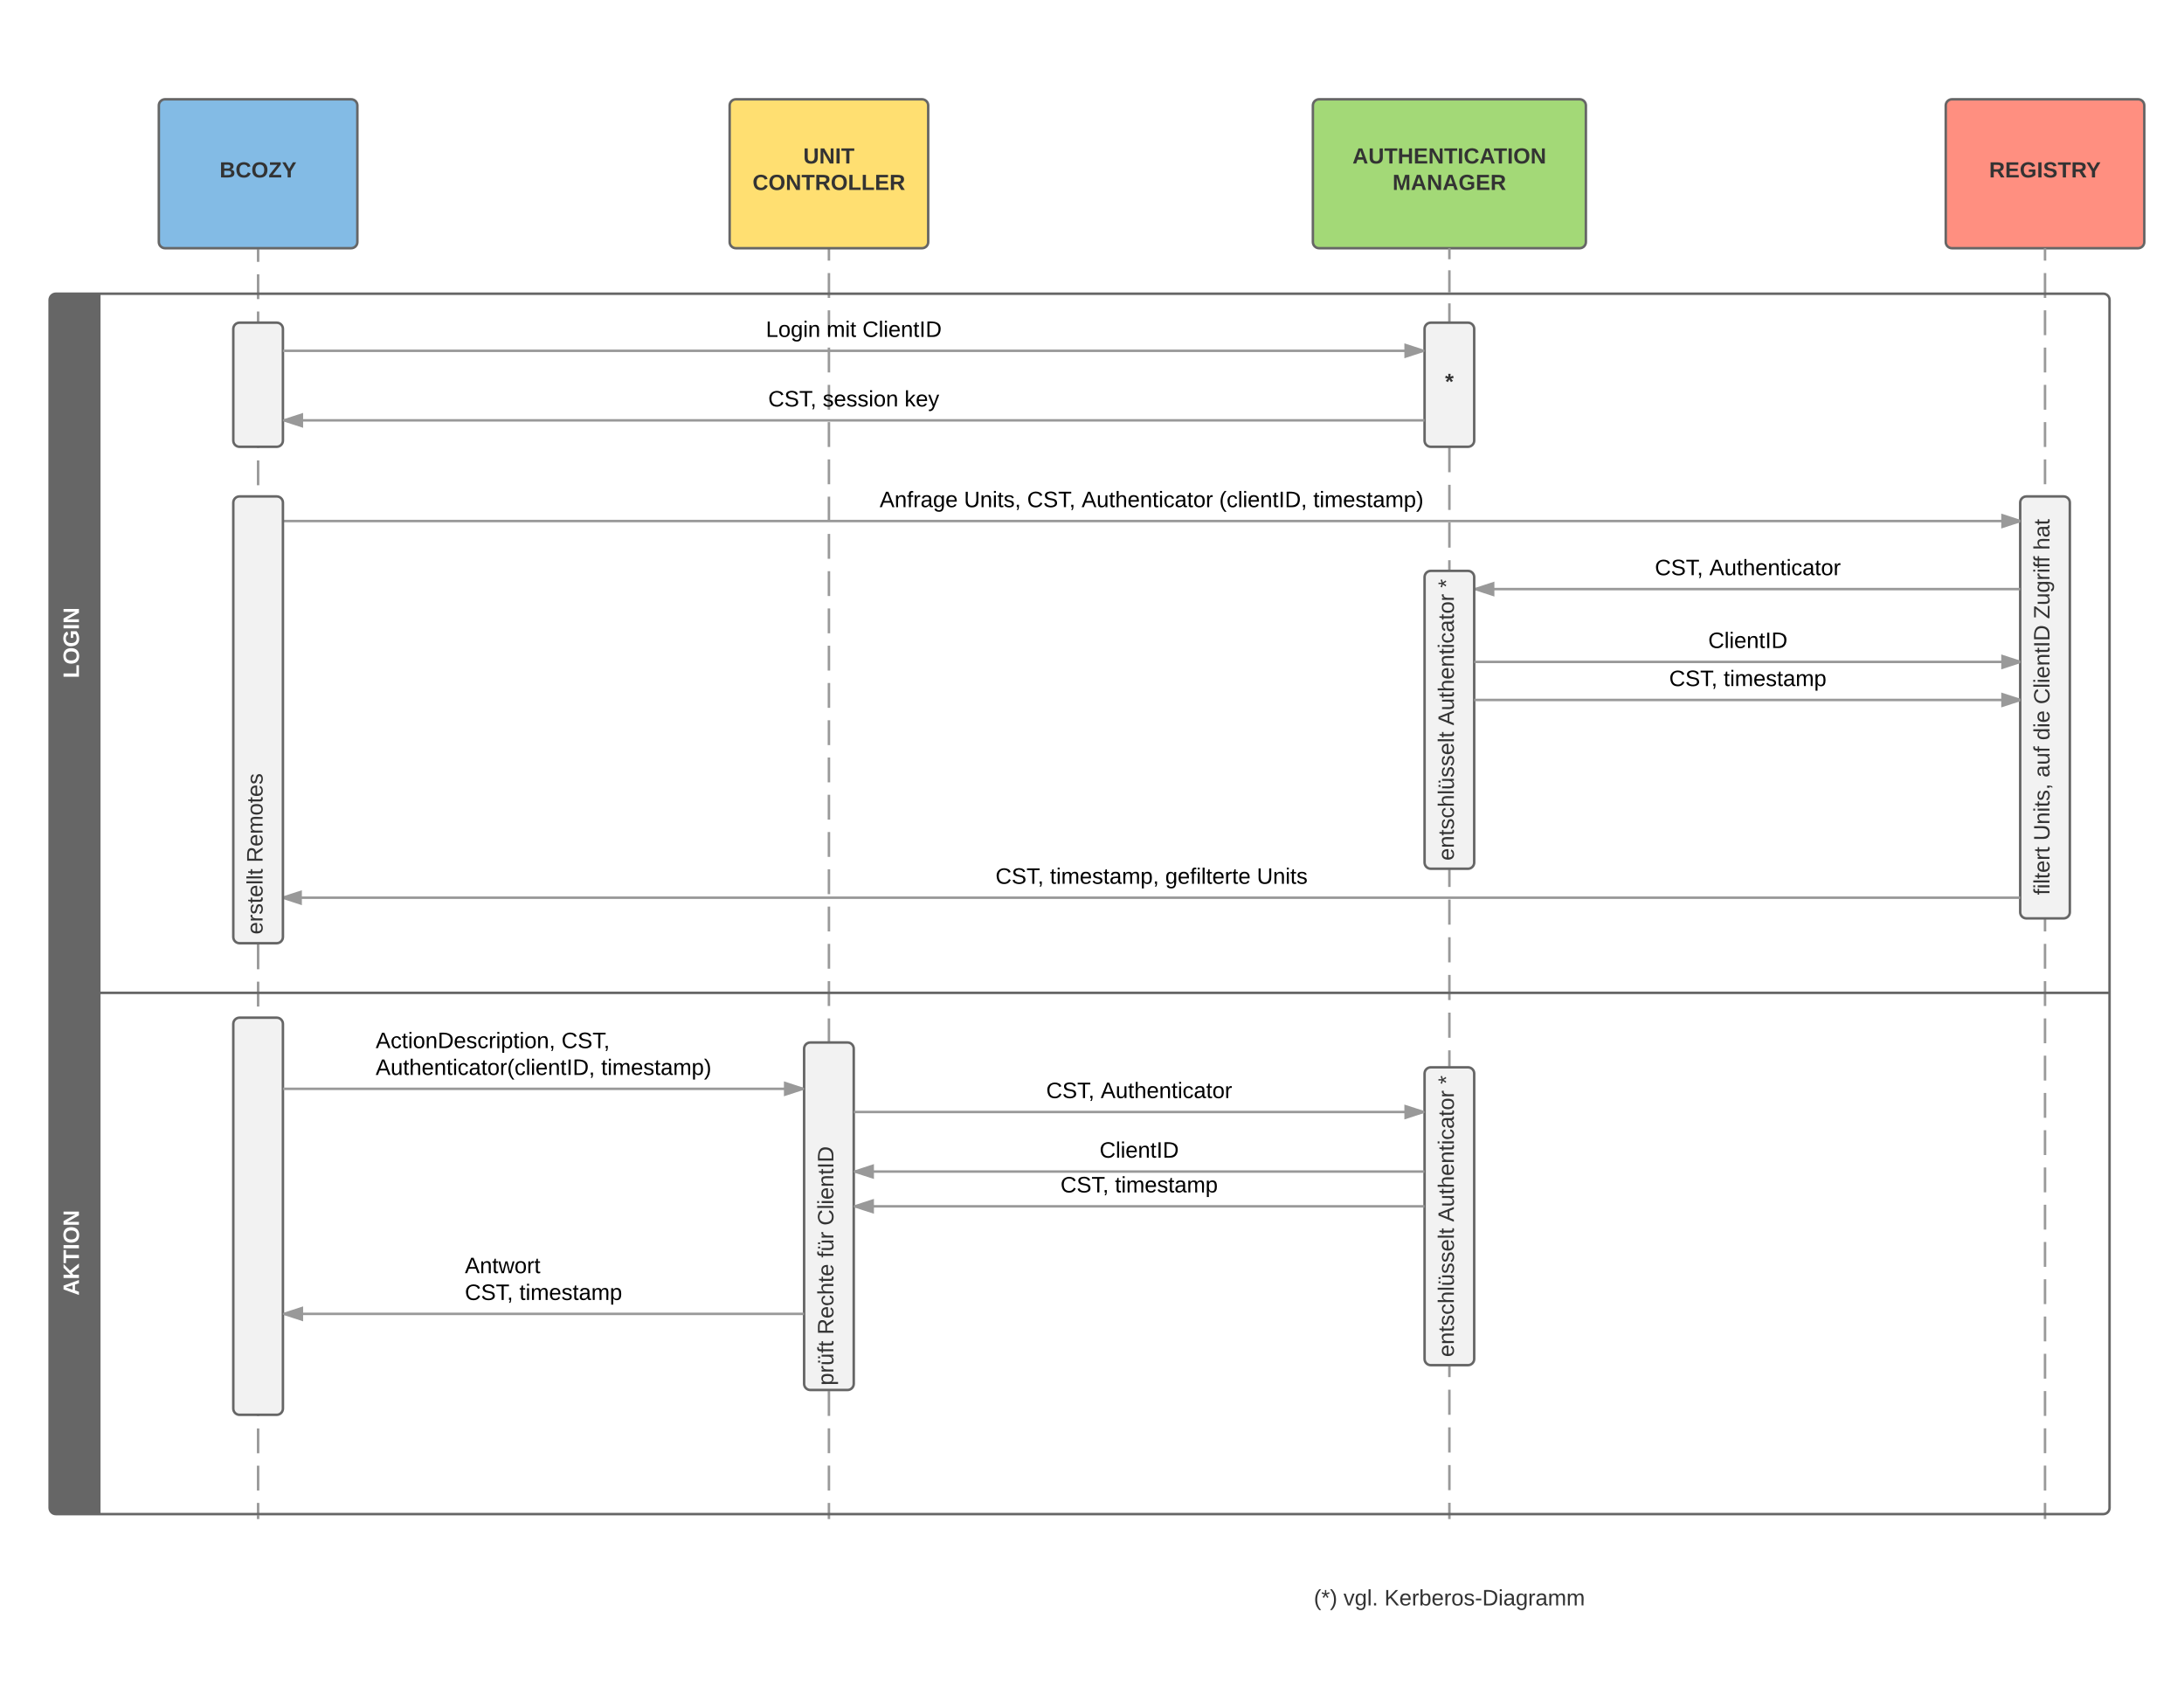 <svg xmlns="http://www.w3.org/2000/svg" xmlns:xlink="http://www.w3.org/1999/xlink" width="1760" height="1360"><g transform="translate(0 0)"><path d="M0 0h1760v1360H0z" fill="#fff"/><path d="M208 201v1020" fill="none"/><path d="M208 201v10m0 10v20m0 10v20m0 10v20m0 10v20m0 10v20m0 10v20m0 10v20m0 10v20m0 10v20m0 10v20m0 10v20m0 10v20m0 10v20m0 10v20m0 10v20m0 10v20m0 10v20m0 10v20m0 10v20m0 10v20m0 10v20m0 10v20m0 10v20m0 10v20m0 10v20m0 10v20m0 10v20m0 10v20m0 10v20m0 10v20m0 10v20m0 10v20m0 10v20m0 10v10" stroke="#999" stroke-width="2" fill="none"/><path d="M209 201h-2v-1h2z" fill="#999"/><path d="M208 1221v3" stroke="#999" stroke-width="2" fill="none"/><path d="M668 200v1021" fill="none"/><path d="M668 200v10m0 10.02v20.02m0 10v20.03m0 10v20.03m0 10v20.03m0 10v20.03m0 10v20.03m0 10v20.02m0 10v20.03m0 10v20.02m0 10v20.03m0 10v20.03m0 10v20.03m0 10v20.03m0 10v20.02m0 10v20.03m0 10v20.03m0 10v20.03m0 10.02v20.02m0 10v20.03m0 10v20.03m0 10v20.03m0 10v20.03m0 10v20.03m0 10v20.02m0 10v20.03m0 10v20.02m0 10v20.03m0 10v20.03m0 10v20.03m0 10v20.03m0 10v20.02m0 10v20.03m0 10V1201m0 10V1221M668 1221v3" stroke="#999" stroke-width="2" fill="none"/><path d="M1568 85c0-2.76 2.24-5 5-5h150c2.76 0 5 2.24 5 5v110c0 2.76-2.24 5-5 5h-150c-2.76 0-5-2.24-5-5z" stroke="#666" stroke-width="2" fill="#ff8f80"/><use xlink:href="#a" transform="matrix(1,0,0,1,1568,80) translate(34.963 62.972)"/><path d="M1648 200v1021" fill="none"/><path d="M1648 200v10m0 10.02v20.02m0 10v20.03m0 10v20.03m0 10v20.03m0 10v20.03m0 10v20.03m0 10v20.02m0 10v20.03m0 10v20.02m0 10v20.03m0 10v20.03m0 10v20.03m0 10v20.03m0 10v20.02m0 10v20.03m0 10v20.03m0 10v20.03m0 10.02v20.02m0 10v20.03m0 10v20.03m0 10v20.03m0 10v20.03m0 10v20.03m0 10v20.02m0 10v20.03m0 10v20.02m0 10v20.03m0 10v20.03m0 10v20.03m0 10v20.03m0 10v20.02m0 10v20.03m0 10V1201m0 10V1221M1648 1221v3" stroke="#999" stroke-width="2" fill="none"/><path d="M1628 405c0-2.76 2.24-5 5-5h30c2.76 0 5 2.24 5 5v330c0 2.76-2.24 5-5 5h-30c-2.76 0-5-2.24-5-5z" stroke="#666" stroke-width="2" fill="#f2f2f2"/><path d="M1058 85c0-2.76 2.24-5 5-5h210c2.76 0 5 2.24 5 5v110c0 2.76-2.24 5-5 5h-210c-2.76 0-5-2.24-5-5z" stroke="#666" stroke-width="2" fill="#a3d977"/><use xlink:href="#b" transform="matrix(1,0,0,1,1058,80) translate(31.901 51.722)"/><use xlink:href="#c" transform="matrix(1,0,0,1,1058,80) translate(64.198 73.056)"/><path d="M588 85c0-2.76 2.24-5 5-5h150c2.76 0 5 2.24 5 5v110c0 2.76-2.24 5-5 5H593c-2.76 0-5-2.24-5-5z" stroke="#666" stroke-width="2" fill="#ffdf71"/><use xlink:href="#d" transform="matrix(1,0,0,1,588,80) translate(59.333 51.722)"/><use xlink:href="#e" transform="matrix(1,0,0,1,588,80) translate(18.444 73.056)"/><path d="M1168 340v881" fill="none"/><path d="M1168 340v10.13m0 10.12v20.26m0 10.13v20.26m0 10.1v20.26m0 10.13v20.24m0 10.13v20.25m0 10.13v20.25m0 10.13v20.25m0 10.13v20.26m0 10.13v20.24m0 10.13v20.25m0 10.13v20.25m0 10.13v20.25m0 10.12v20.26m0 10.12v20.26m0 10.12v20.26m0 10.12v20.26m0 10.12v20.25m0 10.13v20.25m0 10.13v20.25m0 10.13v20.25m0 10.14v20.25m0 10.12v20.25m0 10.13v20.25m0 10.13v20.25m0 10.13v20.25m0 10.14V1140m0 10.1v20.27m0 10.12v20.25m0 10.12V1221M1168 1221v3" stroke="#999" stroke-width="2" fill="none"/><path d="M1168 200v80" fill="none"/><path d="M1168 200v8.9m0 8.88v17.78m0 8.88v17.78m0 8.9V280" stroke="#999" stroke-width="2" fill="none"/><path d="M1148 265c0-2.76 2.24-5 5-5h30c2.76 0 5 2.24 5 5v90c0 2.76-2.24 5-5 5h-30c-2.76 0-5-2.24-5-5z" stroke="#666" stroke-width="2" fill="#f2f2f2"/><path d="M128 85c0-2.76 2.24-5 5-5h150c2.76 0 5 2.24 5 5v110c0 2.76-2.24 5-5 5H133c-2.76 0-5-2.24-5-5z" stroke="#666" stroke-width="2" fill="#83bbe5"/><use xlink:href="#f" transform="matrix(1,0,0,1,128,80) translate(48.963 62.972)"/><path d="M188 265c0-2.76 2.24-5 5-5h30c2.76 0 5 2.24 5 5v90c0 2.76-2.24 5-5 5h-30c-2.76 0-5-2.24-5-5z" stroke="#666" stroke-width="2" fill="#f2f2f2"/><path d="M229 282.67h918" stroke="#999" stroke-width="2" fill="none"/><path d="M229 283.67h-1v-2h1zM1147 282.67l-14.27 4.63v-9.27z" fill="#999"/><path d="M1148 281.94v1.45l-16.27 5.28v-12.03zm-14.27 4l10.03-3.27-10.03-3.26z" fill="#999"/><use xlink:href="#g" transform="matrix(1,0,0,1,617.175,257.067) translate(0 14.4)"/><use xlink:href="#h" transform="matrix(1,0,0,1,617.175,257.067) translate(48.95 14.4)"/><use xlink:href="#i" transform="matrix(1,0,0,1,617.175,257.067) translate(77.85 14.4)"/><path d="M1147 338.7H229" stroke="#999" stroke-width="2" fill="none"/><path d="M1148 339.7h-1v-2h1zM243.27 343.34L229 338.7l14.27-4.63z" fill="#999"/><path d="M244.27 344.72l-16.27-5.3V338l16.27-5.3zm-12.03-6l10.03 3.24v-6.5z" fill="#999"/><use xlink:href="#j" transform="matrix(1,0,0,1,619.075,313.105) translate(0 14.4)"/><use xlink:href="#k" transform="matrix(1,0,0,1,619.075,313.105) translate(43.9 14.4)"/><use xlink:href="#l" transform="matrix(1,0,0,1,619.075,313.105) translate(109.85 14.4)"/><path d="M228 419.84h1400" stroke="#999" stroke-width="2" fill="none"/><path d="M1628 419.84l-14.27 4.64v-9.28z" fill="#999"/><path d="M1628 418.8v2.1l-15.27 4.95v-12.02zm-13.27 4.3l10.03-3.26-10.03-3.26z" fill="#999"/><use xlink:href="#m" transform="matrix(1,0,0,1,708.875,394.24) translate(0 14.4)"/><use xlink:href="#n" transform="matrix(1,0,0,1,708.875,394.24) translate(67.95 14.4)"/><use xlink:href="#o" transform="matrix(1,0,0,1,708.875,394.24) translate(118.85 14.4)"/><use xlink:href="#p" transform="matrix(1,0,0,1,708.875,394.24) translate(162.75 14.4)"/><use xlink:href="#q" transform="matrix(1,0,0,1,708.875,394.24) translate(273.65 14.4)"/><use xlink:href="#r" transform="matrix(1,0,0,1,708.875,394.24) translate(349.45 14.4)"/><path d="M1628 474.67h-439" stroke="#999" stroke-width="2" fill="none"/><path d="M1203.27 479.3l-14.27-4.63 14.27-4.64z" fill="#999"/><path d="M1204.27 480.68l-16.27-5.3v-1.44l16.27-5.3zm-12.03-6l10.03 3.25v-6.52z" fill="#999"/><use xlink:href="#j" transform="matrix(1,0,0,1,1333.6,449.067) translate(0 14.4)"/><use xlink:href="#s" transform="matrix(1,0,0,1,1333.6,449.067) translate(43.9 14.4)"/><path d="M1148 465c0-2.76 2.24-5 5-5h30c2.76 0 5 2.24 5 5v230c0 2.76-2.24 5-5 5h-30c-2.76 0-5-2.24-5-5z" stroke="#666" stroke-width="2" fill="#f2f2f2"/><path d="M1189 533.33h439" stroke="#999" stroke-width="2" fill="none"/><path d="M1189 534.33h-1v-2h1zM1628 533.33l-14.27 4.64v-9.27z" fill="#999"/><path d="M1628 532.28v2.1l-15.27 4.97v-12.03zm-13.27 4.3l10.03-3.25-10.03-3.26z" fill="#999"/><use xlink:href="#t" transform="matrix(1,0,0,1,1376.6,507.733) translate(0 14.4)"/><path d="M1628 564h-439" stroke="#999" stroke-width="2" fill="none"/><path d="M1628 564l-14.27 4.64v-9.28z" fill="#999"/><path d="M1628 562.95v2.1l-15.27 4.96v-12zm-13.27 4.3l10.03-3.25-10.03-3.26zM1189 565h-1v-2h1z" fill="#999"/><use xlink:href="#j" transform="matrix(1,0,0,1,1345.125,538.4) translate(0 14.4)"/><use xlink:href="#u" transform="matrix(1,0,0,1,1345.125,538.4) translate(43.9 14.4)"/><path d="M1628 723.33H228" stroke="#999" stroke-width="2" fill="none"/><path d="M242.27 727.97L228 723.33l14.27-4.63z" fill="#999"/><path d="M243.27 729.35L228 724.38v-2.1l15.27-4.96zm-12.03-6.02l10.03 3.26v-6.53z" fill="#999"/><use xlink:href="#v" transform="matrix(1,0,0,1,802.25,697.733) translate(0 14.4)"/><use xlink:href="#w" transform="matrix(1,0,0,1,802.25,697.733) translate(43.9 14.4)"/><use xlink:href="#x" transform="matrix(1,0,0,1,802.25,697.733) translate(136.75 14.4)"/><use xlink:href="#y" transform="matrix(1,0,0,1,802.25,697.733) translate(210.6 14.4)"/><path d="M188 405c0-2.76 2.24-5 5-5h30c2.76 0 5 2.24 5 5v350c0 2.76-2.24 5-5 5h-30c-2.76 0-5-2.24-5-5zM188 825c0-2.76 2.24-5 5-5h30c2.76 0 5 2.24 5 5v310c0 2.76-2.24 5-5 5h-30c-2.76 0-5-2.24-5-5zM648 845c0-2.76 2.24-5 5-5h30c2.76 0 5 2.24 5 5v270c0 2.76-2.24 5-5 5h-30c-2.76 0-5-2.24-5-5z" stroke="#666" stroke-width="2" fill="#f2f2f2"/><path d="M229 877.33h418" stroke="#999" stroke-width="2" fill="none"/><path d="M229 878.33h-1v-2h1zM647 877.33l-14.27 4.64v-9.27z" fill="#999"/><path d="M648 876.6v1.46l-16.27 5.3V871.3zm-14.27 4l10.03-3.27-10.03-3.26z" fill="#999"/><use xlink:href="#z" transform="matrix(1,0,0,1,302.75,830.133) translate(0 14.4)"/><use xlink:href="#A" transform="matrix(1,0,0,1,302.75,830.133) translate(149.75 14.4)"/><use xlink:href="#B" transform="matrix(1,0,0,1,302.75,830.133) translate(0 36)"/><use xlink:href="#r" transform="matrix(1,0,0,1,302.75,830.133) translate(181.7 36)"/><path d="M1148 865c0-2.76 2.24-5 5-5h30c2.76 0 5 2.24 5 5v230c0 2.76-2.24 5-5 5h-30c-2.76 0-5-2.24-5-5z" stroke="#666" stroke-width="2" fill="#f2f2f2"/><path d="M689 896h458" stroke="#999" stroke-width="2" fill="none"/><path d="M689 897h-1v-2h1zM1147 896l-14.27 4.64v-9.28z" fill="#999"/><path d="M1148 895.27v1.46l-16.27 5.28v-12zm-14.27 4l10.03-3.27-10.03-3.26z" fill="#999"/><use xlink:href="#j" transform="matrix(1,0,0,1,843.1,870.4) translate(0 14.4)"/><use xlink:href="#s" transform="matrix(1,0,0,1,843.1,870.4) translate(43.9 14.4)"/><path d="M1147 944H689" stroke="#999" stroke-width="2" fill="none"/><path d="M1148 945h-1v-2h1zM703.27 948.63L689 944l14.27-4.64z" fill="#999"/><path d="M704.27 950L688 944.73v-1.45l16.27-5.3zm-12.03-6l10.03 3.26v-6.52z" fill="#999"/><use xlink:href="#t" transform="matrix(1,0,0,1,886.1,918.397) translate(0 14.4)"/><path d="M1147 972H689" stroke="#999" stroke-width="2" fill="none"/><path d="M1148 973h-1v-2h1zM703.27 976.64L689 972l14.27-4.64z" fill="#999"/><path d="M704.27 978L688 972.74v-1.46l16.27-5.28zm-12.03-6l10.03 3.26v-6.52z" fill="#999"/><use xlink:href="#j" transform="matrix(1,0,0,1,854.625,946.4) translate(0 14.4)"/><use xlink:href="#u" transform="matrix(1,0,0,1,854.625,946.4) translate(43.9 14.4)"/><path d="M647 1058.67H229" stroke="#999" stroke-width="2" fill="none"/><path d="M648 1059.67h-1v-2h1zM243.27 1063.3l-14.27-4.63 14.27-4.64z" fill="#999"/><path d="M244.27 1064.68l-16.27-5.3v-1.44l16.27-5.3zm-12.03-6l10.03 3.25v-6.52z" fill="#999"/><g><use xlink:href="#C" transform="matrix(1,0,0,1,374.625,1011.467) translate(0 14.4)"/><use xlink:href="#D" transform="matrix(1,0,0,1,374.625,1011.467) translate(0 36)"/><use xlink:href="#u" transform="matrix(1,0,0,1,374.625,1011.467) translate(43.9 36)"/></g><g><path d="M1143 1100c-2.76 0-5-2.24-5-5V865c0-2.76 2.24-5 5-5h50c2.76 0 5 2.24 5 5v230c0 2.76-2.24 5-5 5z" fill="none"/></g><g><use xlink:href="#E" transform="matrix(6.123233995736766e-17,-1,1,6.123233995736766e-17,1138,1100) translate(6.6 33.6)"/><use xlink:href="#F" transform="matrix(6.123233995736766e-17,-1,1,6.123233995736766e-17,1138,1100) translate(115.5 33.6)"/><use xlink:href="#G" transform="matrix(6.123233995736766e-17,-1,1,6.123233995736766e-17,1138,1100) translate(226.4 33.6)"/></g><g><path d="M643 1140c-2.76 0-5-2.24-5-5V905c0-2.76 2.24-5 5-5h50c2.76 0 5 2.24 5 5v230c0 2.76-2.24 5-5 5z" fill="none"/></g><g><use xlink:href="#H" transform="matrix(6.123233995736766e-17,-1,1,6.123233995736766e-17,638,1140) translate(23.675 33.6)"/><use xlink:href="#I" transform="matrix(6.123233995736766e-17,-1,1,6.123233995736766e-17,638,1140) translate(64.625 33.6)"/><use xlink:href="#J" transform="matrix(6.123233995736766e-17,-1,1,6.123233995736766e-17,638,1140) translate(126.575 33.6)"/><use xlink:href="#K" transform="matrix(6.123233995736766e-17,-1,1,6.123233995736766e-17,638,1140) translate(152.525 33.6)"/></g><g><path d="M183 760c-2.76 0-5-2.24-5-5V621.66c0-2.77 2.24-5 5-5h50c2.76 0 5 2.23 5 5V755c0 2.76-2.24 5-5 5z" fill="none"/></g><g><use xlink:href="#L" transform="matrix(6.123233995736766e-17,-1,1,6.123233995736766e-17,178,760) translate(7.125 33.6)"/><use xlink:href="#M" transform="matrix(6.123233995736766e-17,-1,1,6.123233995736766e-17,178,760) translate(64.975 33.6)"/></g><g><path d="M1143 700c-2.76 0-5-2.24-5-5V465c0-2.76 2.24-5 5-5h50c2.76 0 5 2.24 5 5v230c0 2.76-2.24 5-5 5z" fill="none"/></g><g><use xlink:href="#E" transform="matrix(6.123233995736766e-17,-1,1,6.123233995736766e-17,1138,700) translate(6.6 33.6)"/><use xlink:href="#F" transform="matrix(6.123233995736766e-17,-1,1,6.123233995736766e-17,1138,700) translate(115.5 33.6)"/><use xlink:href="#G" transform="matrix(6.123233995736766e-17,-1,1,6.123233995736766e-17,1138,700) translate(226.4 33.6)"/></g><path d="M1048 285c0-2.76 2.24-5 5-5h230c2.76 0 5 2.24 5 5v50c0 2.76-2.24 5-5 5h-230c-2.76 0-5-2.24-5-5z" fill="none"/><g><use xlink:href="#N" transform="matrix(1,0,0,1,1048,280) translate(116.5 33.6)"/></g><path d="M1048 1265c0-2.76 2.24-5 5-5h230c2.76 0 5 2.24 5 5v50c0 2.76-2.24 5-5 5h-230c-2.76 0-5-2.24-5-5z" fill="none"/><g><use xlink:href="#O" transform="matrix(1,0,0,1,1048,1260) translate(10.775 33.6)"/><use xlink:href="#P" transform="matrix(1,0,0,1,1048,1260) translate(34.675 33.6)"/><use xlink:href="#Q" transform="matrix(1,0,0,1,1048,1260) translate(67.625 33.6)"/></g><g><path d="M1623 752.67c-2.76 0-5-2.24-5-5V392.33c0-2.76 2.24-5 5-5h50c2.76 0 5 2.24 5 5v355.34c0 2.76-2.24 5-5 5z" fill="none"/></g><g><use xlink:href="#R" transform="matrix(6.123233995736766e-17,-1,1,6.123233995736766e-17,1618,752.667) translate(31.5 33.6)"/><use xlink:href="#S" transform="matrix(6.123233995736766e-17,-1,1,6.123233995736766e-17,1618,752.667) translate(75.35 33.6)"/><use xlink:href="#T" transform="matrix(6.123233995736766e-17,-1,1,6.123233995736766e-17,1618,752.667) translate(126.25 33.6)"/><use xlink:href="#U" transform="matrix(6.123233995736766e-17,-1,1,6.123233995736766e-17,1618,752.667) translate(156.25 33.6)"/><use xlink:href="#V" transform="matrix(6.123233995736766e-17,-1,1,6.123233995736766e-17,1618,752.667) translate(185.2 33.6)"/><use xlink:href="#W" transform="matrix(6.123233995736766e-17,-1,1,6.123233995736766e-17,1618,752.667) translate(254 33.6)"/><use xlink:href="#X" transform="matrix(6.123233995736766e-17,-1,1,6.123233995736766e-17,1618,752.667) translate(309.5 33.6)"/></g><g><path d="M45 1220c-2.76 0-5-2.24-5-5V241.66c0-2.77 2.24-5 5-5h30c2.76 0 5 2.23 5 5V1215c0 2.76-2.24 5-5 5z" fill="#666"/><path d="M60 1220V236.66h20V1220z" fill="#666"/><path d="M1700 1215c0 2.76-2.24 5-5 5H45c-2.76 0-5-2.24-5-5V241.66c0-2.77 2.24-5 5-5h1650c2.76 0 5 2.23 5 5zM80 1220V236.66M40 800h1660" stroke="#666" stroke-width="2" fill="none"/></g><g><use xlink:href="#Y" transform="matrix(6.123233995736766e-17,-1,1,6.123233995736766e-17,40,800) translate(253.55 23.6)"/></g><g><use xlink:href="#Z" transform="matrix(6.123233995736766e-17,-1,1,6.123233995736766e-17,40,1220) translate(176.1 23.6)"/></g><defs><path fill="#333" d="M240-174c0 40-23 61-54 70L253 0h-59l-57-94H76V0H24v-248c93 4 217-23 216 74zM76-134c48-2 112 12 112-38 0-48-66-32-112-35v73" id="aa"/><path fill="#333" d="M24 0v-248h195v40H76v63h132v40H76v65h150V0H24" id="ab"/><path fill="#333" d="M67-125c0 54 23 88 75 88 28 0 53-7 68-21v-34h-60v-39h108v91C232-14 192 4 140 4 58 4 20-42 15-125 8-236 126-280 215-234c19 10 29 26 37 47l-47 15c-11-23-29-39-63-39-53 1-75 33-75 86" id="ac"/><path fill="#333" d="M24 0v-248h52V0H24" id="ad"/><path fill="#333" d="M169-182c-1-43-94-46-97-3 18 66 151 10 154 114 3 95-165 93-204 36-6-8-10-19-12-30l50-8c3 46 112 56 116 5-17-69-150-10-154-114-4-87 153-88 188-35 5 8 8 18 10 28" id="ae"/><path fill="#333" d="M136-208V0H84v-208H4v-40h212v40h-80" id="af"/><path fill="#333" d="M146-102V0H94v-102L6-248h54l60 105 60-105h54" id="ag"/><g id="a"><use transform="matrix(0.049,0,0,0.049,0,0)" xlink:href="#aa"/><use transform="matrix(0.049,0,0,0.049,12.79,0)" xlink:href="#ab"/><use transform="matrix(0.049,0,0,0.049,24.642,0)" xlink:href="#ac"/><use transform="matrix(0.049,0,0,0.049,38.469,0)" xlink:href="#ad"/><use transform="matrix(0.049,0,0,0.049,43.407,0)" xlink:href="#ae"/><use transform="matrix(0.049,0,0,0.049,55.259,0)" xlink:href="#af"/><use transform="matrix(0.049,0,0,0.049,66.074,0)" xlink:href="#aa"/><use transform="matrix(0.049,0,0,0.049,78.222,0)" xlink:href="#ag"/></g><path fill="#333" d="M199 0l-22-63H83L61 0H9l90-248h61L250 0h-51zm-33-102l-36-108c-10 38-24 72-36 108h72" id="ah"/><path fill="#333" d="M238-95c0 69-44 99-111 99C63 4 22-25 22-93v-155h51v151c-1 38 19 59 55 60 90 1 49-130 58-211h52v153" id="ai"/><path fill="#333" d="M186 0v-106H76V0H24v-248h52v99h110v-99h50V0h-50" id="aj"/><path fill="#333" d="M175 0L67-191c6 58 2 128 3 191H24v-248h59L193-55c-6-58-2-129-3-193h46V0h-61" id="ak"/><path fill="#333" d="M67-125c0 53 21 87 73 88 37 1 54-22 65-47l45 17C233-25 199 4 140 4 58 4 20-42 15-125 8-235 124-281 211-232c18 10 29 29 36 50l-46 12c-8-25-30-41-62-41-52 0-71 34-72 86" id="al"/><path fill="#333" d="M140-251c80 0 125 45 125 126S219 4 139 4C58 4 15-44 15-125s44-126 125-126zm-1 214c52 0 73-35 73-88 0-50-21-86-72-86-52 0-73 35-73 86s22 88 72 88" id="am"/><g id="b"><use transform="matrix(0.049,0,0,0.049,0,0)" xlink:href="#ah"/><use transform="matrix(0.049,0,0,0.049,12.79,0)" xlink:href="#ai"/><use transform="matrix(0.049,0,0,0.049,25.58,0)" xlink:href="#af"/><use transform="matrix(0.049,0,0,0.049,36.395,0)" xlink:href="#aj"/><use transform="matrix(0.049,0,0,0.049,49.185,0)" xlink:href="#ab"/><use transform="matrix(0.049,0,0,0.049,61.037,0)" xlink:href="#ak"/><use transform="matrix(0.049,0,0,0.049,73.827,0)" xlink:href="#af"/><use transform="matrix(0.049,0,0,0.049,84.642,0)" xlink:href="#ad"/><use transform="matrix(0.049,0,0,0.049,89.58,0)" xlink:href="#al"/><use transform="matrix(0.049,0,0,0.049,102.37,0)" xlink:href="#ah"/><use transform="matrix(0.049,0,0,0.049,113.827,0)" xlink:href="#af"/><use transform="matrix(0.049,0,0,0.049,124.642,0)" xlink:href="#ad"/><use transform="matrix(0.049,0,0,0.049,129.58,0)" xlink:href="#am"/><use transform="matrix(0.049,0,0,0.049,143.407,0)" xlink:href="#ak"/></g><path fill="#333" d="M230 0l2-204L168 0h-37L68-204 70 0H24v-248h70l56 185 57-185h69V0h-46" id="an"/><g id="c"><use transform="matrix(0.049,0,0,0.049,0,0)" xlink:href="#an"/><use transform="matrix(0.049,0,0,0.049,14.765,0)" xlink:href="#ah"/><use transform="matrix(0.049,0,0,0.049,27.556,0)" xlink:href="#ak"/><use transform="matrix(0.049,0,0,0.049,40.346,0)" xlink:href="#ah"/><use transform="matrix(0.049,0,0,0.049,53.136,0)" xlink:href="#ac"/><use transform="matrix(0.049,0,0,0.049,66.963,0)" xlink:href="#ab"/><use transform="matrix(0.049,0,0,0.049,78.815,0)" xlink:href="#aa"/></g><g id="d"><use transform="matrix(0.049,0,0,0.049,0,0)" xlink:href="#ai"/><use transform="matrix(0.049,0,0,0.049,12.79,0)" xlink:href="#ak"/><use transform="matrix(0.049,0,0,0.049,25.58,0)" xlink:href="#ad"/><use transform="matrix(0.049,0,0,0.049,30.519,0)" xlink:href="#af"/></g><path fill="#333" d="M24 0v-248h52v208h133V0H24" id="ao"/><g id="e"><use transform="matrix(0.049,0,0,0.049,0,0)" xlink:href="#al"/><use transform="matrix(0.049,0,0,0.049,12.79,0)" xlink:href="#am"/><use transform="matrix(0.049,0,0,0.049,26.617,0)" xlink:href="#ak"/><use transform="matrix(0.049,0,0,0.049,39.407,0)" xlink:href="#af"/><use transform="matrix(0.049,0,0,0.049,50.222,0)" xlink:href="#aa"/><use transform="matrix(0.049,0,0,0.049,63.012,0)" xlink:href="#am"/><use transform="matrix(0.049,0,0,0.049,76.84,0)" xlink:href="#ao"/><use transform="matrix(0.049,0,0,0.049,87.654,0)" xlink:href="#ao"/><use transform="matrix(0.049,0,0,0.049,98.469,0)" xlink:href="#ab"/><use transform="matrix(0.049,0,0,0.049,110.321,0)" xlink:href="#aa"/></g><path fill="#333" d="M182-130c37 4 62 22 62 59C244 23 116-4 24 0v-248c84 5 203-23 205 63 0 31-19 50-47 55zM76-148c40-3 101 13 101-30 0-44-60-28-101-31v61zm0 110c48-3 116 14 116-37 0-48-69-32-116-35v72" id="ap"/><path fill="#333" d="M210 0H11v-37l134-170H24v-41h178v36L68-41h142V0" id="aq"/><g id="f"><use transform="matrix(0.049,0,0,0.049,0,0)" xlink:href="#ap"/><use transform="matrix(0.049,0,0,0.049,12.79,0)" xlink:href="#al"/><use transform="matrix(0.049,0,0,0.049,25.58,0)" xlink:href="#am"/><use transform="matrix(0.049,0,0,0.049,39.407,0)" xlink:href="#aq"/><use transform="matrix(0.049,0,0,0.049,50.222,0)" xlink:href="#ag"/></g><path d="M30 0v-248h33v221h125V0H30" id="ar"/><path d="M100-194c62-1 85 37 85 99 1 63-27 99-86 99S16-35 15-95c0-66 28-99 85-99zM99-20c44 1 53-31 53-75 0-43-8-75-51-75s-53 32-53 75 10 74 51 75" id="as"/><path d="M177-190C167-65 218 103 67 71c-23-6-38-20-44-43l32-5c15 47 100 32 89-28v-30C133-14 115 1 83 1 29 1 15-40 15-95c0-56 16-97 71-98 29-1 48 16 59 35 1-10 0-23 2-32h30zM94-22c36 0 50-32 50-73 0-42-14-75-50-75-39 0-46 34-46 75s6 73 46 73" id="at"/><path d="M24-231v-30h32v30H24zM24 0v-190h32V0H24" id="au"/><path d="M117-194c89-4 53 116 60 194h-32v-121c0-31-8-49-39-48C34-167 62-67 57 0H25l-1-190h30c1 10-1 24 2 32 11-22 29-35 61-36" id="av"/><g id="g"><use transform="matrix(0.05,0,0,0.05,0,0)" xlink:href="#ar"/><use transform="matrix(0.05,0,0,0.05,10,0)" xlink:href="#as"/><use transform="matrix(0.05,0,0,0.05,20,0)" xlink:href="#at"/><use transform="matrix(0.05,0,0,0.05,30,0)" xlink:href="#au"/><use transform="matrix(0.05,0,0,0.05,33.95,0)" xlink:href="#av"/></g><path d="M210-169c-67 3-38 105-44 169h-31v-121c0-29-5-50-35-48C34-165 62-65 56 0H25l-1-190h30c1 10-1 24 2 32 10-44 99-50 107 0 11-21 27-35 58-36 85-2 47 119 55 194h-31v-121c0-29-5-49-35-48" id="aw"/><path d="M59-47c-2 24 18 29 38 22v24C64 9 27 4 27-40v-127H5v-23h24l9-43h21v43h35v23H59v120" id="ax"/><g id="h"><use transform="matrix(0.05,0,0,0.05,0,0)" xlink:href="#aw"/><use transform="matrix(0.05,0,0,0.05,14.95,0)" xlink:href="#au"/><use transform="matrix(0.05,0,0,0.05,18.9,0)" xlink:href="#ax"/></g><path d="M212-179c-10-28-35-45-73-45-59 0-87 40-87 99 0 60 29 101 89 101 43 0 62-24 78-52l27 14C228-24 195 4 139 4 59 4 22-46 18-125c-6-104 99-153 187-111 19 9 31 26 39 46" id="ay"/><path d="M24 0v-261h32V0H24" id="az"/><path d="M100-194c63 0 86 42 84 106H49c0 40 14 67 53 68 26 1 43-12 49-29l28 8c-11 28-37 45-77 45C44 4 14-33 15-96c1-61 26-98 85-98zm52 81c6-60-76-77-97-28-3 7-6 17-6 28h103" id="aA"/><path d="M33 0v-248h34V0H33" id="aB"/><path d="M30-248c118-7 216 8 213 122C240-48 200 0 122 0H30v-248zM63-27c89 8 146-16 146-99s-60-101-146-95v194" id="aC"/><g id="i"><use transform="matrix(0.05,0,0,0.05,0,0)" xlink:href="#ay"/><use transform="matrix(0.05,0,0,0.05,12.95,0)" xlink:href="#az"/><use transform="matrix(0.05,0,0,0.05,16.9,0)" xlink:href="#au"/><use transform="matrix(0.05,0,0,0.05,20.85,0)" xlink:href="#aA"/><use transform="matrix(0.05,0,0,0.05,30.85,0)" xlink:href="#av"/><use transform="matrix(0.05,0,0,0.05,40.85,0)" xlink:href="#ax"/><use transform="matrix(0.05,0,0,0.05,45.85,0)" xlink:href="#aB"/><use transform="matrix(0.05,0,0,0.05,50.85,0)" xlink:href="#aC"/></g><path d="M185-189c-5-48-123-54-124 2 14 75 158 14 163 119 3 78-121 87-175 55-17-10-28-26-33-46l33-7c5 56 141 63 141-1 0-78-155-14-162-118-5-82 145-84 179-34 5 7 8 16 11 25" id="aD"/><path d="M127-220V0H93v-220H8v-28h204v28h-85" id="aE"/><path d="M68-38c1 34 0 65-14 84H32c9-13 17-26 17-46H33v-38h35" id="aF"/><g id="j"><use transform="matrix(0.05,0,0,0.05,0,0)" xlink:href="#ay"/><use transform="matrix(0.05,0,0,0.05,12.95,0)" xlink:href="#aD"/><use transform="matrix(0.05,0,0,0.05,24.95,0)" xlink:href="#aE"/><use transform="matrix(0.05,0,0,0.05,33.9,0)" xlink:href="#aF"/></g><path d="M135-143c-3-34-86-38-87 0 15 53 115 12 119 90S17 21 10-45l28-5c4 36 97 45 98 0-10-56-113-15-118-90-4-57 82-63 122-42 12 7 21 19 24 35" id="aG"/><g id="k"><use transform="matrix(0.05,0,0,0.05,0,0)" xlink:href="#aG"/><use transform="matrix(0.05,0,0,0.05,9,0)" xlink:href="#aA"/><use transform="matrix(0.05,0,0,0.05,19,0)" xlink:href="#aG"/><use transform="matrix(0.05,0,0,0.05,28,0)" xlink:href="#aG"/><use transform="matrix(0.05,0,0,0.05,37,0)" xlink:href="#au"/><use transform="matrix(0.05,0,0,0.05,40.95,0)" xlink:href="#as"/><use transform="matrix(0.05,0,0,0.05,50.95,0)" xlink:href="#av"/></g><path d="M143 0L79-87 56-68V0H24v-261h32v163l83-92h37l-77 82L181 0h-38" id="aH"/><path d="M179-190L93 31C79 59 56 82 12 73V49c39 6 53-20 64-50L1-190h34L92-34l54-156h33" id="aI"/><g id="l"><use transform="matrix(0.05,0,0,0.05,0,0)" xlink:href="#aH"/><use transform="matrix(0.05,0,0,0.05,9,0)" xlink:href="#aA"/><use transform="matrix(0.05,0,0,0.05,19,0)" xlink:href="#aI"/></g><path d="M205 0l-28-72H64L36 0H1l101-248h38L239 0h-34zm-38-99l-47-123c-12 45-31 82-46 123h93" id="aJ"/><path d="M101-234c-31-9-42 10-38 44h38v23H63V0H32v-167H5v-23h27c-7-52 17-82 69-68v24" id="aK"/><path d="M114-163C36-179 61-72 57 0H25l-1-190h30c1 12-1 29 2 39 6-27 23-49 58-41v29" id="aL"/><path d="M141-36C126-15 110 5 73 4 37 3 15-17 15-53c-1-64 63-63 125-63 3-35-9-54-41-54-24 1-41 7-42 31l-33-3c5-37 33-52 76-52 45 0 72 20 72 64v82c-1 20 7 32 28 27v20c-31 9-61-2-59-35zM48-53c0 20 12 33 32 33 41-3 63-29 60-74-43 2-92-5-92 41" id="aM"/><g id="m"><use transform="matrix(0.05,0,0,0.05,0,0)" xlink:href="#aJ"/><use transform="matrix(0.05,0,0,0.05,12,0)" xlink:href="#av"/><use transform="matrix(0.05,0,0,0.05,22,0)" xlink:href="#aK"/><use transform="matrix(0.05,0,0,0.05,27,0)" xlink:href="#aL"/><use transform="matrix(0.05,0,0,0.05,32.95,0)" xlink:href="#aM"/><use transform="matrix(0.05,0,0,0.05,42.95,0)" xlink:href="#at"/><use transform="matrix(0.05,0,0,0.05,52.95,0)" xlink:href="#aA"/></g><path d="M232-93c-1 65-40 97-104 97C67 4 28-28 28-90v-158h33c8 89-33 224 67 224 102 0 64-133 71-224h33v155" id="aN"/><g id="n"><use transform="matrix(0.05,0,0,0.05,0,0)" xlink:href="#aN"/><use transform="matrix(0.05,0,0,0.05,12.95,0)" xlink:href="#av"/><use transform="matrix(0.05,0,0,0.05,22.95,0)" xlink:href="#au"/><use transform="matrix(0.05,0,0,0.05,26.9,0)" xlink:href="#ax"/><use transform="matrix(0.05,0,0,0.05,31.9,0)" xlink:href="#aG"/><use transform="matrix(0.05,0,0,0.05,40.9,0)" xlink:href="#aF"/></g><g id="o"><use transform="matrix(0.05,0,0,0.05,0,0)" xlink:href="#ay"/><use transform="matrix(0.05,0,0,0.05,12.95,0)" xlink:href="#aD"/><use transform="matrix(0.05,0,0,0.05,24.95,0)" xlink:href="#aE"/><use transform="matrix(0.05,0,0,0.05,33.9,0)" xlink:href="#aF"/></g><path d="M84 4C-5 8 30-112 23-190h32v120c0 31 7 50 39 49 72-2 45-101 50-169h31l1 190h-30c-1-10 1-25-2-33-11 22-28 36-60 37" id="aO"/><path d="M106-169C34-169 62-67 57 0H25v-261h32l-1 103c12-21 28-36 61-36 89 0 53 116 60 194h-32v-121c2-32-8-49-39-48" id="aP"/><path d="M96-169c-40 0-48 33-48 73s9 75 48 75c24 0 41-14 43-38l32 2c-6 37-31 61-74 61-59 0-76-41-82-99-10-93 101-131 147-64 4 7 5 14 7 22l-32 3c-4-21-16-35-41-35" id="aQ"/><g id="p"><use transform="matrix(0.05,0,0,0.05,0,0)" xlink:href="#aJ"/><use transform="matrix(0.05,0,0,0.05,12,0)" xlink:href="#aO"/><use transform="matrix(0.05,0,0,0.05,22,0)" xlink:href="#ax"/><use transform="matrix(0.05,0,0,0.05,27,0)" xlink:href="#aP"/><use transform="matrix(0.05,0,0,0.05,37,0)" xlink:href="#aA"/><use transform="matrix(0.05,0,0,0.05,47,0)" xlink:href="#av"/><use transform="matrix(0.05,0,0,0.05,57,0)" xlink:href="#ax"/><use transform="matrix(0.05,0,0,0.05,62,0)" xlink:href="#au"/><use transform="matrix(0.05,0,0,0.05,65.95,0)" xlink:href="#aQ"/><use transform="matrix(0.05,0,0,0.05,74.95,0)" xlink:href="#aM"/><use transform="matrix(0.05,0,0,0.05,84.95,0)" xlink:href="#ax"/><use transform="matrix(0.05,0,0,0.05,89.95,0)" xlink:href="#as"/><use transform="matrix(0.05,0,0,0.05,99.95,0)" xlink:href="#aL"/></g><path d="M87 75C49 33 22-17 22-94c0-76 28-126 65-167h31c-38 41-64 92-64 168S80 34 118 75H87" id="aR"/><g id="q"><use transform="matrix(0.05,0,0,0.05,0,0)" xlink:href="#aR"/><use transform="matrix(0.05,0,0,0.05,5.95,0)" xlink:href="#aQ"/><use transform="matrix(0.05,0,0,0.05,14.95,0)" xlink:href="#az"/><use transform="matrix(0.05,0,0,0.05,18.9,0)" xlink:href="#au"/><use transform="matrix(0.05,0,0,0.05,22.85,0)" xlink:href="#aA"/><use transform="matrix(0.05,0,0,0.05,32.85,0)" xlink:href="#av"/><use transform="matrix(0.05,0,0,0.05,42.85,0)" xlink:href="#ax"/><use transform="matrix(0.05,0,0,0.05,47.85,0)" xlink:href="#aB"/><use transform="matrix(0.05,0,0,0.05,52.85,0)" xlink:href="#aC"/><use transform="matrix(0.05,0,0,0.05,65.8,0)" xlink:href="#aF"/></g><path d="M115-194c55 1 70 41 70 98S169 2 115 4C84 4 66-9 55-30l1 105H24l-1-265h31l2 30c10-21 28-34 59-34zm-8 174c40 0 45-34 45-75s-6-73-45-74c-42 0-51 32-51 76 0 43 10 73 51 73" id="aS"/><path d="M33-261c38 41 65 92 65 168S71 34 33 75H2C39 34 66-17 66-93S39-220 2-261h31" id="aT"/><g id="r"><use transform="matrix(0.05,0,0,0.05,0,0)" xlink:href="#ax"/><use transform="matrix(0.05,0,0,0.05,5,0)" xlink:href="#au"/><use transform="matrix(0.05,0,0,0.05,8.95,0)" xlink:href="#aw"/><use transform="matrix(0.05,0,0,0.05,23.9,0)" xlink:href="#aA"/><use transform="matrix(0.05,0,0,0.05,33.9,0)" xlink:href="#aG"/><use transform="matrix(0.05,0,0,0.05,42.9,0)" xlink:href="#ax"/><use transform="matrix(0.05,0,0,0.05,47.9,0)" xlink:href="#aM"/><use transform="matrix(0.05,0,0,0.05,57.9,0)" xlink:href="#aw"/><use transform="matrix(0.05,0,0,0.05,72.85,0)" xlink:href="#aS"/><use transform="matrix(0.05,0,0,0.05,82.85,0)" xlink:href="#aT"/></g><g id="s"><use transform="matrix(0.05,0,0,0.05,0,0)" xlink:href="#aJ"/><use transform="matrix(0.05,0,0,0.05,12,0)" xlink:href="#aO"/><use transform="matrix(0.05,0,0,0.05,22,0)" xlink:href="#ax"/><use transform="matrix(0.05,0,0,0.05,27,0)" xlink:href="#aP"/><use transform="matrix(0.05,0,0,0.05,37,0)" xlink:href="#aA"/><use transform="matrix(0.05,0,0,0.05,47,0)" xlink:href="#av"/><use transform="matrix(0.05,0,0,0.05,57,0)" xlink:href="#ax"/><use transform="matrix(0.05,0,0,0.05,62,0)" xlink:href="#au"/><use transform="matrix(0.05,0,0,0.05,65.95,0)" xlink:href="#aQ"/><use transform="matrix(0.05,0,0,0.05,74.95,0)" xlink:href="#aM"/><use transform="matrix(0.05,0,0,0.05,84.95,0)" xlink:href="#ax"/><use transform="matrix(0.05,0,0,0.05,89.95,0)" xlink:href="#as"/><use transform="matrix(0.05,0,0,0.05,99.95,0)" xlink:href="#aL"/></g><g id="t"><use transform="matrix(0.05,0,0,0.05,0,0)" xlink:href="#ay"/><use transform="matrix(0.05,0,0,0.05,12.95,0)" xlink:href="#az"/><use transform="matrix(0.05,0,0,0.05,16.9,0)" xlink:href="#au"/><use transform="matrix(0.05,0,0,0.05,20.85,0)" xlink:href="#aA"/><use transform="matrix(0.05,0,0,0.05,30.85,0)" xlink:href="#av"/><use transform="matrix(0.05,0,0,0.05,40.85,0)" xlink:href="#ax"/><use transform="matrix(0.05,0,0,0.05,45.85,0)" xlink:href="#aB"/><use transform="matrix(0.05,0,0,0.05,50.85,0)" xlink:href="#aC"/></g><g id="u"><use transform="matrix(0.05,0,0,0.05,0,0)" xlink:href="#ax"/><use transform="matrix(0.05,0,0,0.05,5,0)" xlink:href="#au"/><use transform="matrix(0.05,0,0,0.05,8.95,0)" xlink:href="#aw"/><use transform="matrix(0.05,0,0,0.05,23.9,0)" xlink:href="#aA"/><use transform="matrix(0.05,0,0,0.05,33.9,0)" xlink:href="#aG"/><use transform="matrix(0.05,0,0,0.05,42.9,0)" xlink:href="#ax"/><use transform="matrix(0.05,0,0,0.05,47.9,0)" xlink:href="#aM"/><use transform="matrix(0.05,0,0,0.05,57.9,0)" xlink:href="#aw"/><use transform="matrix(0.05,0,0,0.05,72.85,0)" xlink:href="#aS"/></g><g id="v"><use transform="matrix(0.05,0,0,0.05,0,0)" xlink:href="#ay"/><use transform="matrix(0.05,0,0,0.05,12.95,0)" xlink:href="#aD"/><use transform="matrix(0.05,0,0,0.05,24.95,0)" xlink:href="#aE"/><use transform="matrix(0.05,0,0,0.05,33.9,0)" xlink:href="#aF"/></g><g id="w"><use transform="matrix(0.05,0,0,0.05,0,0)" xlink:href="#ax"/><use transform="matrix(0.05,0,0,0.05,5,0)" xlink:href="#au"/><use transform="matrix(0.05,0,0,0.05,8.95,0)" xlink:href="#aw"/><use transform="matrix(0.05,0,0,0.05,23.9,0)" xlink:href="#aA"/><use transform="matrix(0.05,0,0,0.05,33.9,0)" xlink:href="#aG"/><use transform="matrix(0.05,0,0,0.05,42.9,0)" xlink:href="#ax"/><use transform="matrix(0.05,0,0,0.05,47.9,0)" xlink:href="#aM"/><use transform="matrix(0.05,0,0,0.05,57.9,0)" xlink:href="#aw"/><use transform="matrix(0.05,0,0,0.05,72.85,0)" xlink:href="#aS"/><use transform="matrix(0.05,0,0,0.05,82.85,0)" xlink:href="#aF"/></g><g id="x"><use transform="matrix(0.05,0,0,0.05,0,0)" xlink:href="#at"/><use transform="matrix(0.05,0,0,0.05,10,0)" xlink:href="#aA"/><use transform="matrix(0.05,0,0,0.05,20,0)" xlink:href="#aK"/><use transform="matrix(0.05,0,0,0.05,25,0)" xlink:href="#au"/><use transform="matrix(0.05,0,0,0.05,28.95,0)" xlink:href="#az"/><use transform="matrix(0.05,0,0,0.05,32.9,0)" xlink:href="#ax"/><use transform="matrix(0.05,0,0,0.05,37.9,0)" xlink:href="#aA"/><use transform="matrix(0.05,0,0,0.05,47.9,0)" xlink:href="#aL"/><use transform="matrix(0.05,0,0,0.05,53.85,0)" xlink:href="#ax"/><use transform="matrix(0.05,0,0,0.05,58.85,0)" xlink:href="#aA"/></g><g id="y"><use transform="matrix(0.05,0,0,0.05,0,0)" xlink:href="#aN"/><use transform="matrix(0.05,0,0,0.05,12.95,0)" xlink:href="#av"/><use transform="matrix(0.05,0,0,0.05,22.95,0)" xlink:href="#au"/><use transform="matrix(0.05,0,0,0.05,26.9,0)" xlink:href="#ax"/><use transform="matrix(0.05,0,0,0.05,31.9,0)" xlink:href="#aG"/></g><g id="z"><use transform="matrix(0.05,0,0,0.05,0,0)" xlink:href="#aJ"/><use transform="matrix(0.05,0,0,0.05,12,0)" xlink:href="#aQ"/><use transform="matrix(0.05,0,0,0.05,21,0)" xlink:href="#ax"/><use transform="matrix(0.05,0,0,0.05,26,0)" xlink:href="#au"/><use transform="matrix(0.05,0,0,0.05,29.95,0)" xlink:href="#as"/><use transform="matrix(0.05,0,0,0.05,39.95,0)" xlink:href="#av"/><use transform="matrix(0.05,0,0,0.05,49.95,0)" xlink:href="#aC"/><use transform="matrix(0.05,0,0,0.05,62.9,0)" xlink:href="#aA"/><use transform="matrix(0.05,0,0,0.05,72.9,0)" xlink:href="#aG"/><use transform="matrix(0.05,0,0,0.05,81.9,0)" xlink:href="#aQ"/><use transform="matrix(0.05,0,0,0.05,90.9,0)" xlink:href="#aL"/><use transform="matrix(0.05,0,0,0.05,96.85,0)" xlink:href="#au"/><use transform="matrix(0.05,0,0,0.05,100.8,0)" xlink:href="#aS"/><use transform="matrix(0.05,0,0,0.05,110.8,0)" xlink:href="#ax"/><use transform="matrix(0.05,0,0,0.05,115.8,0)" xlink:href="#au"/><use transform="matrix(0.05,0,0,0.05,119.75,0)" xlink:href="#as"/><use transform="matrix(0.05,0,0,0.05,129.75,0)" xlink:href="#av"/><use transform="matrix(0.05,0,0,0.05,139.75,0)" xlink:href="#aF"/></g><g id="A"><use transform="matrix(0.05,0,0,0.05,0,0)" xlink:href="#ay"/><use transform="matrix(0.05,0,0,0.05,12.95,0)" xlink:href="#aD"/><use transform="matrix(0.05,0,0,0.05,24.95,0)" xlink:href="#aE"/><use transform="matrix(0.05,0,0,0.05,33.9,0)" xlink:href="#aF"/></g><g id="B"><use transform="matrix(0.05,0,0,0.05,0,0)" xlink:href="#aJ"/><use transform="matrix(0.05,0,0,0.05,12,0)" xlink:href="#aO"/><use transform="matrix(0.05,0,0,0.05,22,0)" xlink:href="#ax"/><use transform="matrix(0.05,0,0,0.05,27,0)" xlink:href="#aP"/><use transform="matrix(0.05,0,0,0.05,37,0)" xlink:href="#aA"/><use transform="matrix(0.05,0,0,0.05,47,0)" xlink:href="#av"/><use transform="matrix(0.05,0,0,0.05,57,0)" xlink:href="#ax"/><use transform="matrix(0.05,0,0,0.05,62,0)" xlink:href="#au"/><use transform="matrix(0.05,0,0,0.05,65.95,0)" xlink:href="#aQ"/><use transform="matrix(0.05,0,0,0.05,74.95,0)" xlink:href="#aM"/><use transform="matrix(0.05,0,0,0.05,84.95,0)" xlink:href="#ax"/><use transform="matrix(0.05,0,0,0.05,89.95,0)" xlink:href="#as"/><use transform="matrix(0.05,0,0,0.05,99.95,0)" xlink:href="#aL"/><use transform="matrix(0.05,0,0,0.05,105.9,0)" xlink:href="#aR"/><use transform="matrix(0.05,0,0,0.05,111.85,0)" xlink:href="#aQ"/><use transform="matrix(0.05,0,0,0.05,120.85,0)" xlink:href="#az"/><use transform="matrix(0.05,0,0,0.05,124.8,0)" xlink:href="#au"/><use transform="matrix(0.05,0,0,0.05,128.75,0)" xlink:href="#aA"/><use transform="matrix(0.05,0,0,0.05,138.75,0)" xlink:href="#av"/><use transform="matrix(0.05,0,0,0.05,148.75,0)" xlink:href="#ax"/><use transform="matrix(0.05,0,0,0.05,153.75,0)" xlink:href="#aB"/><use transform="matrix(0.05,0,0,0.05,158.75,0)" xlink:href="#aC"/><use transform="matrix(0.05,0,0,0.05,171.7,0)" xlink:href="#aF"/></g><path d="M206 0h-36l-40-164L89 0H53L-1-190h32L70-26l43-164h34l41 164 42-164h31" id="aU"/><g id="C"><use transform="matrix(0.05,0,0,0.05,0,0)" xlink:href="#aJ"/><use transform="matrix(0.05,0,0,0.05,12,0)" xlink:href="#av"/><use transform="matrix(0.05,0,0,0.05,22,0)" xlink:href="#ax"/><use transform="matrix(0.05,0,0,0.05,27,0)" xlink:href="#aU"/><use transform="matrix(0.05,0,0,0.05,39.95,0)" xlink:href="#as"/><use transform="matrix(0.05,0,0,0.05,49.95,0)" xlink:href="#aL"/><use transform="matrix(0.05,0,0,0.05,55.9,0)" xlink:href="#ax"/></g><g id="D"><use transform="matrix(0.05,0,0,0.05,0,0)" xlink:href="#ay"/><use transform="matrix(0.05,0,0,0.05,12.95,0)" xlink:href="#aD"/><use transform="matrix(0.05,0,0,0.05,24.95,0)" xlink:href="#aE"/><use transform="matrix(0.05,0,0,0.05,33.9,0)" xlink:href="#aF"/></g><path fill="#333" d="M100-194c63 0 86 42 84 106H49c0 40 14 67 53 68 26 1 43-12 49-29l28 8c-11 28-37 45-77 45C44 4 14-33 15-96c1-61 26-98 85-98zm52 81c6-60-76-77-97-28-3 7-6 17-6 28h103" id="aV"/><path fill="#333" d="M117-194c89-4 53 116 60 194h-32v-121c0-31-8-49-39-48C34-167 62-67 57 0H25l-1-190h30c1 10-1 24 2 32 11-22 29-35 61-36" id="aW"/><path fill="#333" d="M59-47c-2 24 18 29 38 22v24C64 9 27 4 27-40v-127H5v-23h24l9-43h21v43h35v23H59v120" id="aX"/><path fill="#333" d="M135-143c-3-34-86-38-87 0 15 53 115 12 119 90S17 21 10-45l28-5c4 36 97 45 98 0-10-56-113-15-118-90-4-57 82-63 122-42 12 7 21 19 24 35" id="aY"/><path fill="#333" d="M96-169c-40 0-48 33-48 73s9 75 48 75c24 0 41-14 43-38l32 2c-6 37-31 61-74 61-59 0-76-41-82-99-10-93 101-131 147-64 4 7 5 14 7 22l-32 3c-4-21-16-35-41-35" id="aZ"/><path fill="#333" d="M106-169C34-169 62-67 57 0H25v-261h32l-1 103c12-21 28-36 61-36 89 0 53 116 60 194h-32v-121c2-32-8-49-39-48" id="ba"/><path fill="#333" d="M24 0v-261h32V0H24" id="bb"/><path fill="#333" d="M85 4C-4 8 31-112 24-190h32v120c0 31 7 50 39 49 72-2 45-101 50-169h31l1 190h-30c-1-10 1-25-2-33-11 22-28 36-60 37zm34-218v-33h29v33h-29zm-69 0v-33h29v33H50" id="bc"/><g id="E"><use transform="matrix(0.05,0,0,0.05,0,0)" xlink:href="#aV"/><use transform="matrix(0.05,0,0,0.05,10,0)" xlink:href="#aW"/><use transform="matrix(0.05,0,0,0.05,20,0)" xlink:href="#aX"/><use transform="matrix(0.05,0,0,0.05,25,0)" xlink:href="#aY"/><use transform="matrix(0.05,0,0,0.05,34,0)" xlink:href="#aZ"/><use transform="matrix(0.05,0,0,0.05,43,0)" xlink:href="#ba"/><use transform="matrix(0.05,0,0,0.05,53,0)" xlink:href="#bb"/><use transform="matrix(0.05,0,0,0.05,56.95,0)" xlink:href="#bc"/><use transform="matrix(0.05,0,0,0.05,66.95,0)" xlink:href="#aY"/><use transform="matrix(0.05,0,0,0.05,75.95,0)" xlink:href="#aY"/><use transform="matrix(0.05,0,0,0.05,84.95,0)" xlink:href="#aV"/><use transform="matrix(0.05,0,0,0.05,94.95,0)" xlink:href="#bb"/><use transform="matrix(0.05,0,0,0.05,98.9,0)" xlink:href="#aX"/></g><path fill="#333" d="M205 0l-28-72H64L36 0H1l101-248h38L239 0h-34zm-38-99l-47-123c-12 45-31 82-46 123h93" id="bd"/><path fill="#333" d="M84 4C-5 8 30-112 23-190h32v120c0 31 7 50 39 49 72-2 45-101 50-169h31l1 190h-30c-1-10 1-25-2-33-11 22-28 36-60 37" id="be"/><path fill="#333" d="M24-231v-30h32v30H24zM24 0v-190h32V0H24" id="bf"/><path fill="#333" d="M141-36C126-15 110 5 73 4 37 3 15-17 15-53c-1-64 63-63 125-63 3-35-9-54-41-54-24 1-41 7-42 31l-33-3c5-37 33-52 76-52 45 0 72 20 72 64v82c-1 20 7 32 28 27v20c-31 9-61-2-59-35zM48-53c0 20 12 33 32 33 41-3 63-29 60-74-43 2-92-5-92 41" id="bg"/><path fill="#333" d="M100-194c62-1 85 37 85 99 1 63-27 99-86 99S16-35 15-95c0-66 28-99 85-99zM99-20c44 1 53-31 53-75 0-43-8-75-51-75s-53 32-53 75 10 74 51 75" id="bh"/><path fill="#333" d="M114-163C36-179 61-72 57 0H25l-1-190h30c1 12-1 29 2 39 6-27 23-49 58-41v29" id="bi"/><g id="F"><use transform="matrix(0.05,0,0,0.05,0,0)" xlink:href="#bd"/><use transform="matrix(0.05,0,0,0.05,12,0)" xlink:href="#be"/><use transform="matrix(0.05,0,0,0.05,22,0)" xlink:href="#aX"/><use transform="matrix(0.05,0,0,0.05,27,0)" xlink:href="#ba"/><use transform="matrix(0.05,0,0,0.05,37,0)" xlink:href="#aV"/><use transform="matrix(0.05,0,0,0.05,47,0)" xlink:href="#aW"/><use transform="matrix(0.05,0,0,0.05,57,0)" xlink:href="#aX"/><use transform="matrix(0.05,0,0,0.05,62,0)" xlink:href="#bf"/><use transform="matrix(0.05,0,0,0.05,65.95,0)" xlink:href="#aZ"/><use transform="matrix(0.05,0,0,0.05,74.95,0)" xlink:href="#bg"/><use transform="matrix(0.05,0,0,0.05,84.95,0)" xlink:href="#aX"/><use transform="matrix(0.05,0,0,0.05,89.95,0)" xlink:href="#bh"/><use transform="matrix(0.05,0,0,0.05,99.95,0)" xlink:href="#bi"/></g><path fill="#333" d="M80-196l47-18 7 23-49 13 32 44-20 13-27-46-27 45-21-12 33-44-49-13 8-23 47 19-2-53h23" id="bj"/><use transform="matrix(0.05,0,0,0.05,0,0)" xlink:href="#bj" id="G"/><path fill="#333" d="M115-194c55 1 70 41 70 98S169 2 115 4C84 4 66-9 55-30l1 105H24l-1-265h31l2 30c10-21 28-34 59-34zm-8 174c40 0 45-34 45-75s-6-73-45-74c-42 0-51 32-51 76 0 43 10 73 51 73" id="bk"/><path fill="#333" d="M101-234c-31-9-42 10-38 44h38v23H63V0H32v-167H5v-23h27c-7-52 17-82 69-68v24" id="bl"/><g id="H"><use transform="matrix(0.05,0,0,0.05,0,0)" xlink:href="#bk"/><use transform="matrix(0.05,0,0,0.05,10,0)" xlink:href="#bi"/><use transform="matrix(0.05,0,0,0.05,15.95,0)" xlink:href="#bc"/><use transform="matrix(0.05,0,0,0.05,25.95,0)" xlink:href="#bl"/><use transform="matrix(0.05,0,0,0.05,30.95,0)" xlink:href="#aX"/></g><path fill="#333" d="M233-177c-1 41-23 64-60 70L243 0h-38l-65-103H63V0H30v-248c88 3 205-21 203 71zM63-129c60-2 137 13 137-47 0-61-80-42-137-45v92" id="bm"/><g id="I"><use transform="matrix(0.05,0,0,0.05,0,0)" xlink:href="#bm"/><use transform="matrix(0.05,0,0,0.05,12.95,0)" xlink:href="#aV"/><use transform="matrix(0.05,0,0,0.05,22.95,0)" xlink:href="#aZ"/><use transform="matrix(0.05,0,0,0.05,31.95,0)" xlink:href="#ba"/><use transform="matrix(0.05,0,0,0.05,41.95,0)" xlink:href="#aX"/><use transform="matrix(0.05,0,0,0.05,46.95,0)" xlink:href="#aV"/></g><g id="J"><use transform="matrix(0.05,0,0,0.05,0,0)" xlink:href="#bl"/><use transform="matrix(0.05,0,0,0.05,5,0)" xlink:href="#bc"/><use transform="matrix(0.05,0,0,0.05,15,0)" xlink:href="#bi"/></g><path fill="#333" d="M212-179c-10-28-35-45-73-45-59 0-87 40-87 99 0 60 29 101 89 101 43 0 62-24 78-52l27 14C228-24 195 4 139 4 59 4 22-46 18-125c-6-104 99-153 187-111 19 9 31 26 39 46" id="bn"/><path fill="#333" d="M33 0v-248h34V0H33" id="bo"/><path fill="#333" d="M30-248c118-7 216 8 213 122C240-48 200 0 122 0H30v-248zM63-27c89 8 146-16 146-99s-60-101-146-95v194" id="bp"/><g id="K"><use transform="matrix(0.05,0,0,0.05,0,0)" xlink:href="#bn"/><use transform="matrix(0.05,0,0,0.05,12.95,0)" xlink:href="#bb"/><use transform="matrix(0.05,0,0,0.05,16.9,0)" xlink:href="#bf"/><use transform="matrix(0.05,0,0,0.05,20.85,0)" xlink:href="#aV"/><use transform="matrix(0.05,0,0,0.05,30.85,0)" xlink:href="#aW"/><use transform="matrix(0.05,0,0,0.05,40.85,0)" xlink:href="#aX"/><use transform="matrix(0.05,0,0,0.05,45.85,0)" xlink:href="#bo"/><use transform="matrix(0.05,0,0,0.05,50.85,0)" xlink:href="#bp"/></g><g id="L"><use transform="matrix(0.05,0,0,0.05,0,0)" xlink:href="#aV"/><use transform="matrix(0.05,0,0,0.05,10,0)" xlink:href="#bi"/><use transform="matrix(0.05,0,0,0.05,15.95,0)" xlink:href="#aY"/><use transform="matrix(0.05,0,0,0.05,24.95,0)" xlink:href="#aX"/><use transform="matrix(0.05,0,0,0.05,29.95,0)" xlink:href="#aV"/><use transform="matrix(0.05,0,0,0.05,39.95,0)" xlink:href="#bb"/><use transform="matrix(0.05,0,0,0.05,43.9,0)" xlink:href="#bb"/><use transform="matrix(0.05,0,0,0.05,47.85,0)" xlink:href="#aX"/></g><path fill="#333" d="M210-169c-67 3-38 105-44 169h-31v-121c0-29-5-50-35-48C34-165 62-65 56 0H25l-1-190h30c1 10-1 24 2 32 10-44 99-50 107 0 11-21 27-35 58-36 85-2 47 119 55 194h-31v-121c0-29-5-49-35-48" id="bq"/><g id="M"><use transform="matrix(0.05,0,0,0.05,0,0)" xlink:href="#bm"/><use transform="matrix(0.05,0,0,0.05,12.95,0)" xlink:href="#aV"/><use transform="matrix(0.05,0,0,0.05,22.95,0)" xlink:href="#bq"/><use transform="matrix(0.05,0,0,0.05,37.9,0)" xlink:href="#bh"/><use transform="matrix(0.05,0,0,0.05,47.9,0)" xlink:href="#aX"/><use transform="matrix(0.05,0,0,0.05,52.9,0)" xlink:href="#aV"/><use transform="matrix(0.05,0,0,0.05,62.9,0)" xlink:href="#aY"/></g><path fill="#333" d="M86-200l42-18 12 35-44 11 32 37-32 21-26-44-26 44-32-21 33-37-44-11 12-35 42 18-3-48h38" id="br"/><use transform="matrix(0.05,0,0,0.05,0,0)" xlink:href="#br" id="N"/><path fill="#333" d="M87 75C49 33 22-17 22-94c0-76 28-126 65-167h31c-38 41-64 92-64 168S80 34 118 75H87" id="bs"/><path fill="#333" d="M33-261c38 41 65 92 65 168S71 34 33 75H2C39 34 66-17 66-93S39-220 2-261h31" id="bt"/><g id="O"><use transform="matrix(0.05,0,0,0.05,0,0)" xlink:href="#bs"/><use transform="matrix(0.05,0,0,0.05,5.95,0)" xlink:href="#bj"/><use transform="matrix(0.05,0,0,0.05,12.95,0)" xlink:href="#bt"/></g><path fill="#333" d="M108 0H70L1-190h34L89-25l56-165h34" id="bu"/><path fill="#333" d="M177-190C167-65 218 103 67 71c-23-6-38-20-44-43l32-5c15 47 100 32 89-28v-30C133-14 115 1 83 1 29 1 15-40 15-95c0-56 16-97 71-98 29-1 48 16 59 35 1-10 0-23 2-32h30zM94-22c36 0 50-32 50-73 0-42-14-75-50-75-39 0-46 34-46 75s6 73 46 73" id="bv"/><path fill="#333" d="M33 0v-38h34V0H33" id="bw"/><g id="P"><use transform="matrix(0.05,0,0,0.05,0,0)" xlink:href="#bu"/><use transform="matrix(0.05,0,0,0.05,9,0)" xlink:href="#bv"/><use transform="matrix(0.05,0,0,0.05,19,0)" xlink:href="#bb"/><use transform="matrix(0.05,0,0,0.05,22.95,0)" xlink:href="#bw"/></g><path fill="#333" d="M194 0L95-120 63-95V0H30v-248h33v124l119-124h40L117-140 236 0h-42" id="bx"/><path fill="#333" d="M115-194c53 0 69 39 70 98 0 66-23 100-70 100C84 3 66-7 56-30L54 0H23l1-261h32v101c10-23 28-34 59-34zm-8 174c40 0 45-34 45-75 0-40-5-75-45-74-42 0-51 32-51 76 0 43 10 73 51 73" id="by"/><path fill="#333" d="M16-82v-28h88v28H16" id="bz"/><g id="Q"><use transform="matrix(0.05,0,0,0.05,0,0)" xlink:href="#bx"/><use transform="matrix(0.05,0,0,0.05,12,0)" xlink:href="#aV"/><use transform="matrix(0.05,0,0,0.05,22,0)" xlink:href="#bi"/><use transform="matrix(0.05,0,0,0.05,27.95,0)" xlink:href="#by"/><use transform="matrix(0.05,0,0,0.05,37.95,0)" xlink:href="#aV"/><use transform="matrix(0.05,0,0,0.05,47.95,0)" xlink:href="#bi"/><use transform="matrix(0.05,0,0,0.05,53.9,0)" xlink:href="#bh"/><use transform="matrix(0.05,0,0,0.05,63.9,0)" xlink:href="#aY"/><use transform="matrix(0.05,0,0,0.05,72.9,0)" xlink:href="#bz"/><use transform="matrix(0.05,0,0,0.05,78.85,0)" xlink:href="#bp"/><use transform="matrix(0.05,0,0,0.05,91.8,0)" xlink:href="#bf"/><use transform="matrix(0.05,0,0,0.05,95.75,0)" xlink:href="#bg"/><use transform="matrix(0.05,0,0,0.05,105.75,0)" xlink:href="#bv"/><use transform="matrix(0.05,0,0,0.05,115.75,0)" xlink:href="#bi"/><use transform="matrix(0.05,0,0,0.05,121.7,0)" xlink:href="#bg"/><use transform="matrix(0.05,0,0,0.05,131.7,0)" xlink:href="#bq"/><use transform="matrix(0.05,0,0,0.05,146.65,0)" xlink:href="#bq"/></g><g id="R"><use transform="matrix(0.05,0,0,0.05,0,0)" xlink:href="#bl"/><use transform="matrix(0.05,0,0,0.05,5,0)" xlink:href="#bf"/><use transform="matrix(0.05,0,0,0.05,8.95,0)" xlink:href="#bb"/><use transform="matrix(0.05,0,0,0.05,12.9,0)" xlink:href="#aX"/><use transform="matrix(0.05,0,0,0.05,17.9,0)" xlink:href="#aV"/><use transform="matrix(0.05,0,0,0.05,27.9,0)" xlink:href="#bi"/><use transform="matrix(0.05,0,0,0.05,33.85,0)" xlink:href="#aX"/></g><path fill="#333" d="M232-93c-1 65-40 97-104 97C67 4 28-28 28-90v-158h33c8 89-33 224 67 224 102 0 64-133 71-224h33v155" id="bA"/><path fill="#333" d="M68-38c1 34 0 65-14 84H32c9-13 17-26 17-46H33v-38h35" id="bB"/><g id="S"><use transform="matrix(0.05,0,0,0.05,0,0)" xlink:href="#bA"/><use transform="matrix(0.05,0,0,0.05,12.95,0)" xlink:href="#aW"/><use transform="matrix(0.05,0,0,0.05,22.95,0)" xlink:href="#bf"/><use transform="matrix(0.05,0,0,0.05,26.9,0)" xlink:href="#aX"/><use transform="matrix(0.05,0,0,0.05,31.9,0)" xlink:href="#aY"/><use transform="matrix(0.05,0,0,0.05,40.9,0)" xlink:href="#bB"/></g><g id="T"><use transform="matrix(0.05,0,0,0.05,0,0)" xlink:href="#bg"/><use transform="matrix(0.05,0,0,0.05,10,0)" xlink:href="#be"/><use transform="matrix(0.05,0,0,0.05,20,0)" xlink:href="#bl"/></g><path fill="#333" d="M85-194c31 0 48 13 60 33l-1-100h32l1 261h-30c-2-10 0-23-3-31C134-8 116 4 85 4 32 4 16-35 15-94c0-66 23-100 70-100zm9 24c-40 0-46 34-46 75 0 40 6 74 45 74 42 0 51-32 51-76 0-42-9-74-50-73" id="bC"/><g id="U"><use transform="matrix(0.05,0,0,0.05,0,0)" xlink:href="#bC"/><use transform="matrix(0.05,0,0,0.05,10,0)" xlink:href="#bf"/><use transform="matrix(0.05,0,0,0.05,13.95,0)" xlink:href="#aV"/></g><g id="V"><use transform="matrix(0.05,0,0,0.05,0,0)" xlink:href="#bn"/><use transform="matrix(0.05,0,0,0.05,12.95,0)" xlink:href="#bb"/><use transform="matrix(0.05,0,0,0.05,16.9,0)" xlink:href="#bf"/><use transform="matrix(0.05,0,0,0.05,20.85,0)" xlink:href="#aV"/><use transform="matrix(0.05,0,0,0.05,30.85,0)" xlink:href="#aW"/><use transform="matrix(0.05,0,0,0.05,40.85,0)" xlink:href="#aX"/><use transform="matrix(0.05,0,0,0.05,45.85,0)" xlink:href="#bo"/><use transform="matrix(0.05,0,0,0.05,50.85,0)" xlink:href="#bp"/></g><path fill="#333" d="M209 0H11v-25l151-195H24v-28h176v25L50-27h159V0" id="bD"/><g id="W"><use transform="matrix(0.05,0,0,0.05,0,0)" xlink:href="#bD"/><use transform="matrix(0.05,0,0,0.05,10.95,0)" xlink:href="#be"/><use transform="matrix(0.05,0,0,0.05,20.95,0)" xlink:href="#bv"/><use transform="matrix(0.05,0,0,0.05,30.95,0)" xlink:href="#bi"/><use transform="matrix(0.05,0,0,0.05,36.9,0)" xlink:href="#bf"/><use transform="matrix(0.05,0,0,0.05,40.85,0)" xlink:href="#bl"/><use transform="matrix(0.05,0,0,0.05,45.5,0)" xlink:href="#bl"/></g><g id="X"><use transform="matrix(0.05,0,0,0.05,0,0)" xlink:href="#ba"/><use transform="matrix(0.05,0,0,0.05,10,0)" xlink:href="#bg"/><use transform="matrix(0.05,0,0,0.05,20,0)" xlink:href="#aX"/></g><path fill="#fff" d="M24 0v-248h52v208h133V0H24" id="bE"/><path fill="#fff" d="M140-251c80 0 125 45 125 126S219 4 139 4C58 4 15-44 15-125s44-126 125-126zm-1 214c52 0 73-35 73-88 0-50-21-86-72-86-52 0-73 35-73 86s22 88 72 88" id="bF"/><path fill="#fff" d="M67-125c0 54 23 88 75 88 28 0 53-7 68-21v-34h-60v-39h108v91C232-14 192 4 140 4 58 4 20-42 15-125 8-236 126-280 215-234c19 10 29 26 37 47l-47 15c-11-23-29-39-63-39-53 1-75 33-75 86" id="bG"/><path fill="#fff" d="M24 0v-248h52V0H24" id="bH"/><path fill="#fff" d="M175 0L67-191c6 58 2 128 3 191H24v-248h59L193-55c-6-58-2-129-3-193h46V0h-61" id="bI"/><g id="Y"><use transform="matrix(0.05,0,0,0.05,0,0)" xlink:href="#bE"/><use transform="matrix(0.05,0,0,0.05,10.95,0)" xlink:href="#bF"/><use transform="matrix(0.05,0,0,0.05,24.95,0)" xlink:href="#bG"/><use transform="matrix(0.05,0,0,0.05,38.95,0)" xlink:href="#bH"/><use transform="matrix(0.05,0,0,0.05,43.95,0)" xlink:href="#bI"/></g><path fill="#fff" d="M199 0l-22-63H83L61 0H9l90-248h61L250 0h-51zm-33-102l-36-108c-10 38-24 72-36 108h72" id="bJ"/><path fill="#fff" d="M195 0l-88-114-31 24V0H24v-248h52v113l112-113h60L142-143 257 0h-62" id="bK"/><path fill="#fff" d="M136-208V0H84v-208H4v-40h212v40h-80" id="bL"/><g id="Z"><use transform="matrix(0.05,0,0,0.05,0,0)" xlink:href="#bJ"/><use transform="matrix(0.05,0,0,0.05,12.95,0)" xlink:href="#bK"/><use transform="matrix(0.05,0,0,0.05,25.9,0)" xlink:href="#bL"/><use transform="matrix(0.05,0,0,0.05,36.85,0)" xlink:href="#bH"/><use transform="matrix(0.05,0,0,0.05,41.85,0)" xlink:href="#bF"/><use transform="matrix(0.05,0,0,0.05,55.85,0)" xlink:href="#bI"/></g></defs></g></svg>